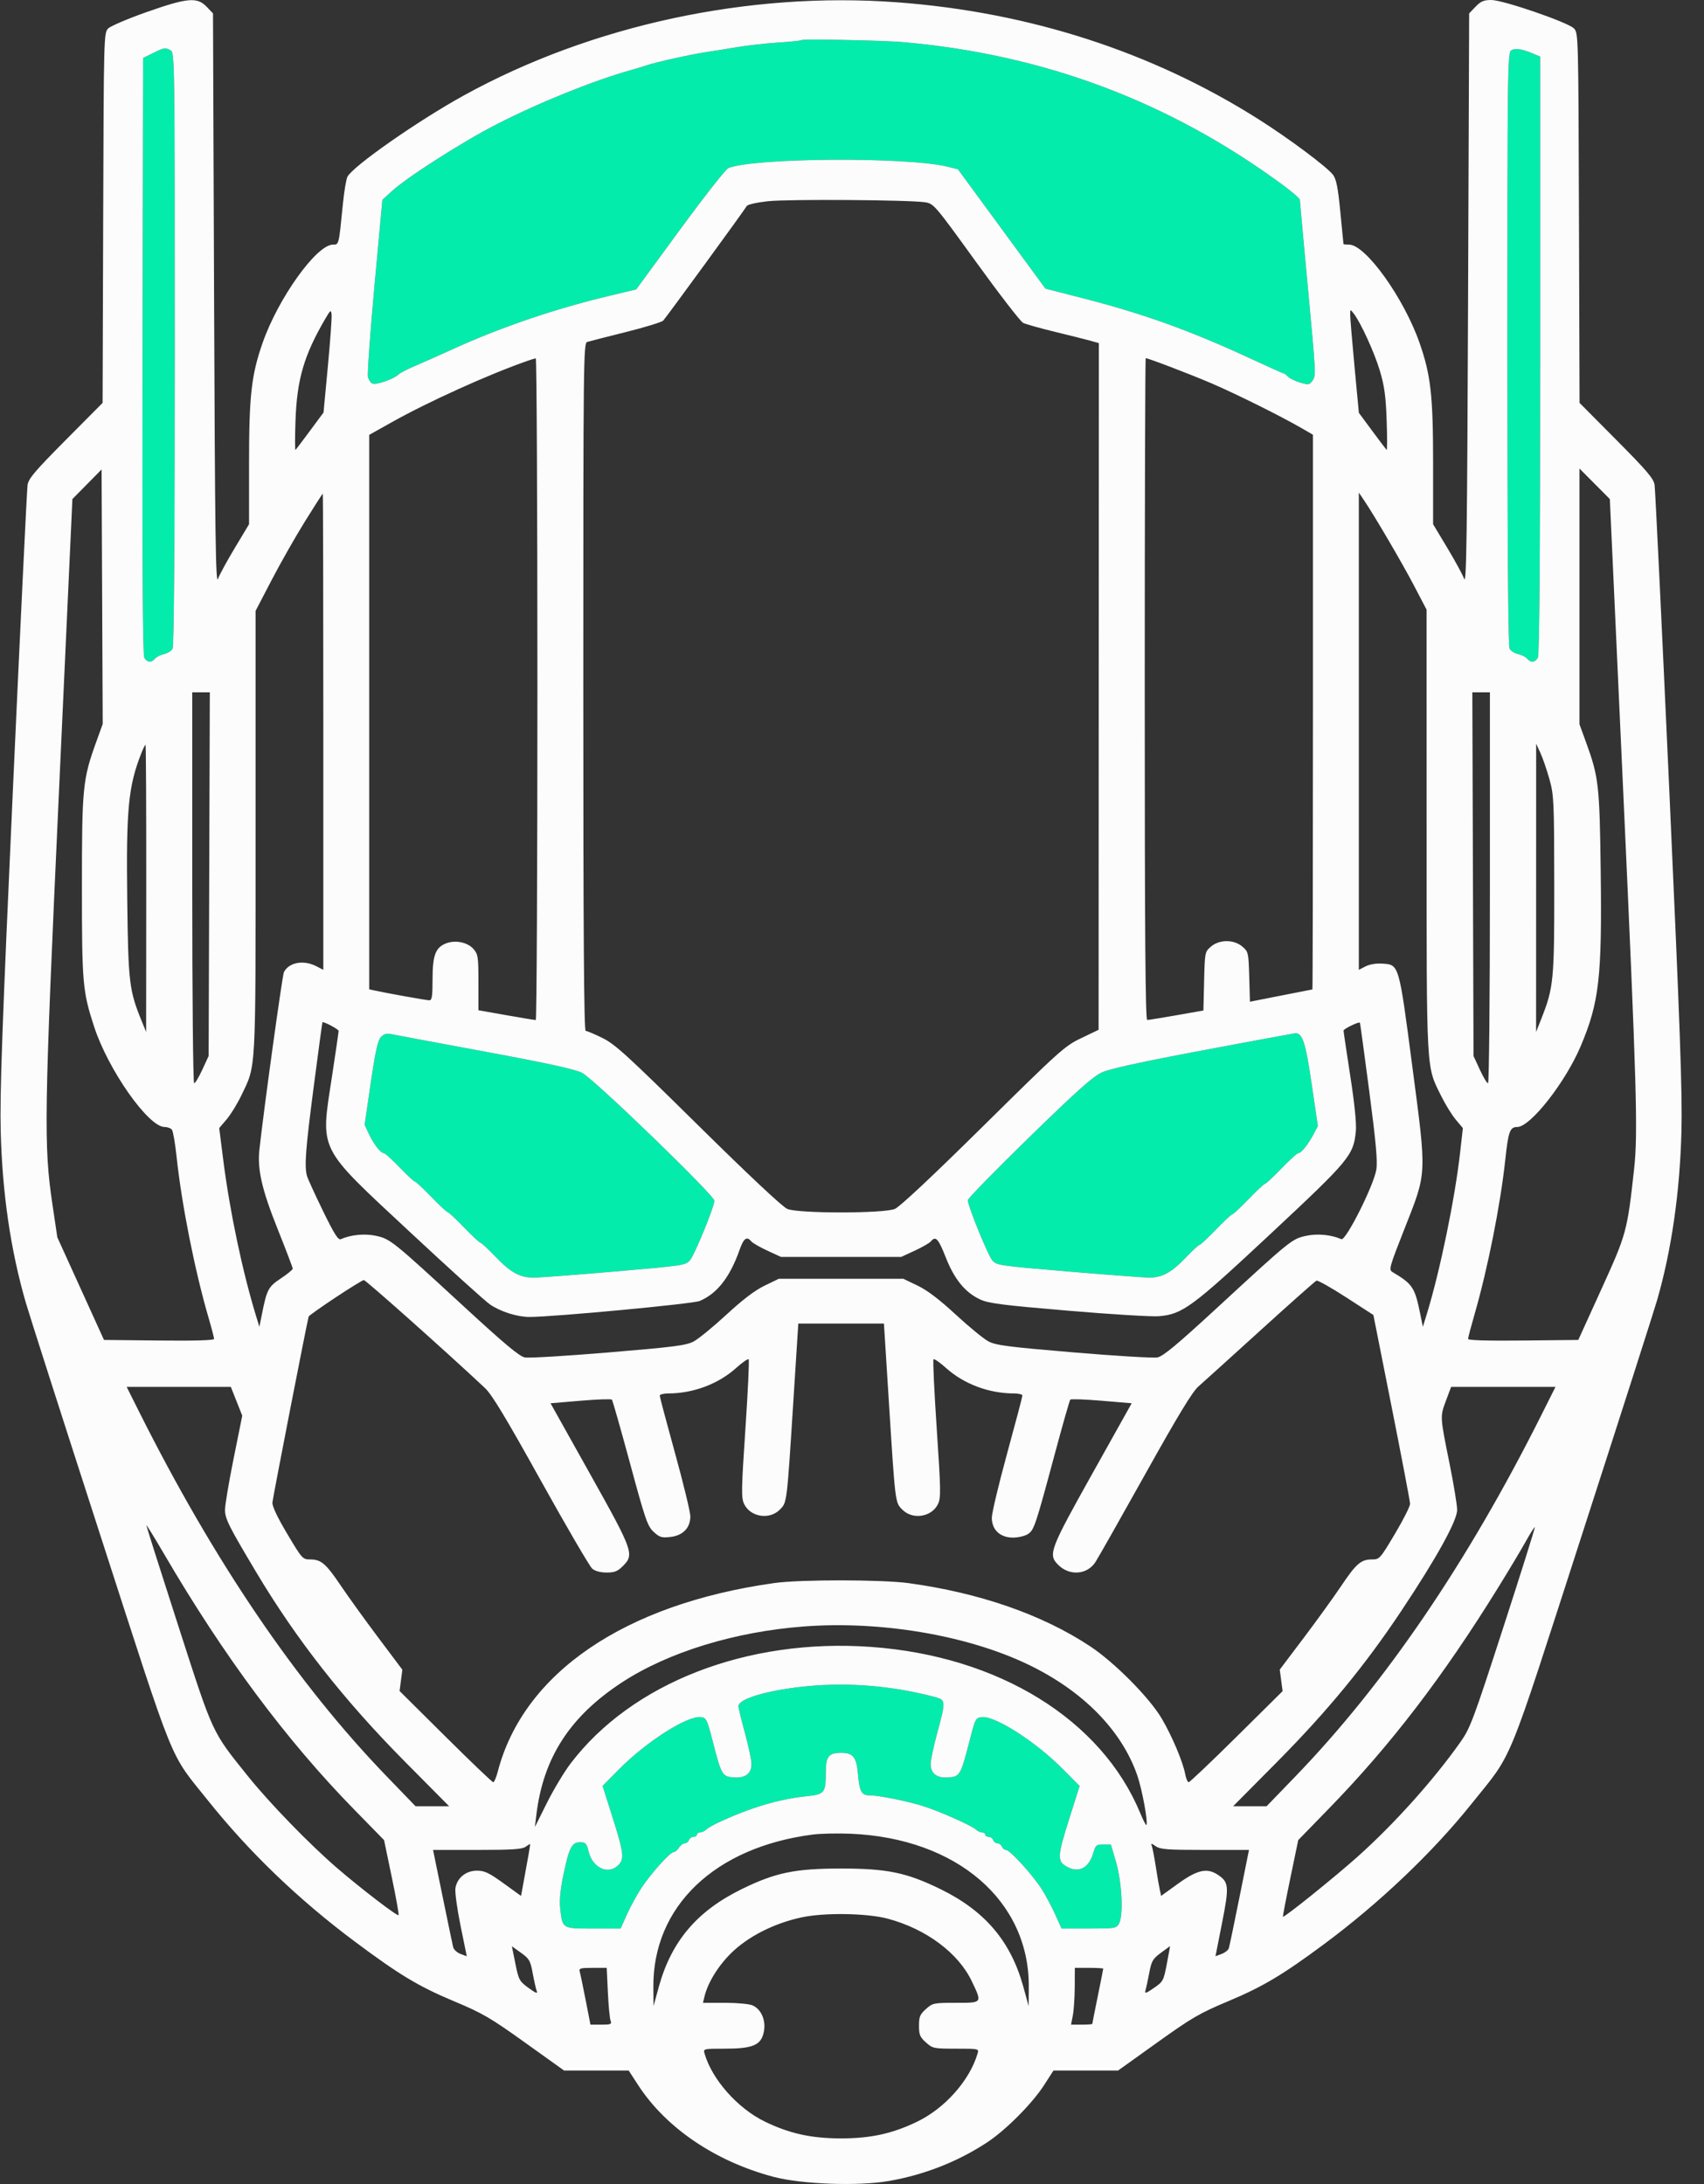 <svg xmlns="http://www.w3.org/2000/svg" width="780" height="1000" viewBox="0 0 780 1000" version="1.1"><rect x="0" y="0" width="780" height="1000" fill="#333333" stroke="none"/><path d="M 366.991 18.332 C 366.711 18.618, 361.986 19.125, 356.491 19.458 C 350.996 19.791, 342.450 20.744, 337.500 21.574 C 332.550 22.405, 325.800 23.489, 322.500 23.983 C 315.901 24.971, 299.939 28.536, 296 29.902 C 294.625 30.378, 291.475 31.335, 289 32.027 C 271.860 36.823, 247.124 46.796, 227.500 56.823 C 211.794 64.848, 186.499 81, 179.265 87.623 L 175.031 91.500 171.418 130.795 C 169.431 152.407, 168.088 171.214, 168.433 172.587 C 168.777 173.961, 169.738 175.346, 170.568 175.664 C 172.285 176.324, 180.382 173.475, 182.332 171.525 C 183.044 170.813, 186.298 169.104, 189.563 167.727 C 192.829 166.350, 201.028 162.704, 207.785 159.624 C 228.991 149.959, 253.869 141.468, 277.859 135.708 L 291.218 132.500 311.245 105.167 C 322.260 90.133, 332.223 77.440, 333.386 76.959 C 344.833 72.223, 415.272 71.762, 433.644 76.303 L 438.486 77.500 458.519 104.825 L 478.551 132.150 495.526 136.501 C 523.282 143.615, 544.646 151.300, 572.332 164.128 C 580.490 167.908, 587.385 171, 587.654 171 C 587.923 171, 588.806 171.663, 589.616 172.473 C 590.426 173.284, 592.924 174.496, 595.166 175.168 C 598.826 176.265, 599.383 176.197, 600.621 174.503 C 602.468 171.978, 602.494 172.516, 598.507 129.867 C 596.586 109.315, 595.011 92.030, 595.007 91.456 C 595.003 90.881, 591.288 87.686, 586.750 84.355 C 534.995 46.358, 477.440 24.796, 413 19.262 C 404.166 18.503, 367.549 17.764, 366.991 18.332 M 70 24.322 L 65.500 26.527 65.246 162.822 C 65.074 255.636, 65.324 299.737, 66.032 301.059 C 67.260 303.355, 69.288 303.563, 70.947 301.564 C 71.602 300.775, 73.461 299.838, 75.077 299.483 C 76.694 299.128, 78.463 298.004, 79.008 296.984 C 79.650 295.786, 80 247.285, 80 159.601 C 80 26.629, 79.963 24.051, 78.066 23.035 C 75.548 21.688, 75.297 21.727, 70 24.322 M 691.750 23.056 C 690.097 24.041, 690 31.617, 690 159.615 C 690 247.289, 690.350 295.786, 690.992 296.984 C 691.537 298.004, 693.306 299.128, 694.923 299.483 C 696.539 299.838, 698.398 300.775, 699.053 301.564 C 700.711 303.562, 702.739 303.356, 703.965 301.066 C 704.664 299.759, 705 254.776, 705 162.515 L 705 25.898 701.695 24.517 C 696.503 22.348, 693.643 21.927, 691.750 23.056 M 174.334 474.872 C 172.929 476.380, 171.807 481.470, 169.693 495.929 L 166.905 514.996 168.893 519.248 C 171.063 523.891, 174.284 528, 175.752 528 C 176.264 528, 179.492 530.925, 182.925 534.500 C 186.357 538.075, 189.505 541, 189.919 541 C 190.333 541, 193.713 544.150, 197.430 548 C 201.147 551.850, 204.522 555, 204.930 555 C 205.338 555, 208.713 558.150, 212.430 562 C 216.147 565.850, 219.524 569, 219.935 569 C 220.347 569, 223.433 571.863, 226.793 575.363 C 233.970 582.837, 238.026 585.016, 244.651 584.957 C 247.318 584.933, 263.984 583.668, 281.686 582.147 C 313.010 579.454, 313.925 579.315, 315.888 576.940 C 318.055 574.318, 327 552.449, 327 549.773 C 327 547.277, 271.878 493.982, 266.436 491.216 C 263.117 489.529, 250.715 486.821, 221.672 481.440 C 199.577 477.346, 180.305 473.746, 178.844 473.440 C 176.968 473.046, 175.643 473.466, 174.334 474.872 M 550.500 480.928 C 521.794 486.326, 507.931 489.366, 504.268 491.069 C 500.228 492.946, 492.657 499.724, 471.018 520.834 C 455.608 535.867, 443 548.775, 443 549.517 C 443 552.038, 452.110 574.487, 454.133 576.950 C 456.098 579.343, 456.911 579.465, 488.823 582.151 C 506.795 583.664, 523.457 584.924, 525.849 584.951 C 531.875 585.019, 536.207 582.683, 542.721 575.853 C 545.792 572.634, 548.644 570, 549.058 570 C 549.473 570, 552.853 566.850, 556.570 563 C 560.287 559.150, 563.662 556, 564.070 556 C 564.478 556, 567.853 552.850, 571.570 549 C 575.287 545.150, 578.662 542, 579.070 542 C 579.478 542, 582.853 538.850, 586.570 535 C 590.287 531.150, 593.745 528, 594.254 528 C 595.567 528, 598.687 524.174, 601.145 519.551 L 603.244 515.602 600.400 496.251 C 597.560 476.928, 596.187 472.796, 592.711 473.109 C 592.045 473.169, 573.050 476.688, 550.500 480.928 M 369.718 772.022 C 351.786 773.732, 337.990 777.741, 338.006 781.235 C 338.009 781.931, 339.356 787.450, 341 793.500 C 342.644 799.550, 343.991 805.893, 343.994 807.595 C 344.003 812.046, 341.197 814.197, 335.884 813.812 C 330.629 813.432, 330.235 812.761, 326.309 797.500 C 323.651 787.166, 323.318 786.481, 320.814 786.191 C 314.578 785.467, 295.734 797.521, 283.168 810.272 L 275.837 817.711 280.418 832.189 C 285.548 848.398, 285.871 851.129, 283 854 C 278.471 858.529, 271.266 855.255, 269.463 847.847 C 268.512 843.944, 268.104 843.500, 265.466 843.500 C 261.710 843.500, 260.457 846.012, 257.811 858.842 C 256.469 865.349, 256.019 870.247, 256.431 873.855 C 257.490 883.136, 257.265 883, 271.577 883 L 284.084 883 287.024 876.446 C 288.642 872.841, 291.620 867.399, 293.642 864.352 C 298.113 857.617, 306.768 848, 308.360 848 C 308.997 848, 310.081 847.100, 310.768 846 C 311.455 844.900, 312.640 844, 313.401 844 C 314.163 844, 315.045 843.325, 315.362 842.500 C 315.678 841.675, 316.626 841, 317.469 841 C 318.311 841, 319 840.550, 319 840 C 319 839.450, 319.643 839, 320.429 839 C 321.214 839, 322.452 838.438, 323.179 837.750 C 323.905 837.063, 326.300 835.653, 328.500 834.618 C 343.190 827.706, 356.568 823.701, 369.291 822.406 C 377.382 821.583, 378 820.823, 378 811.688 C 378 804.153, 379.251 802.545, 385.113 802.545 C 390.484 802.545, 392.062 804.532, 392.717 812.119 C 393.420 820.257, 394.338 822, 397.925 822 C 402.289 822, 416.023 824.788, 423.137 827.119 C 430.904 829.663, 445.014 835.982, 446.821 837.725 C 447.548 838.426, 448.786 839, 449.571 839 C 450.357 839, 451 839.450, 451 840 C 451 840.550, 451.689 841, 452.531 841 C 453.374 841, 454.322 841.675, 454.638 842.500 C 454.955 843.325, 455.855 844, 456.638 844 C 457.422 844, 458.322 844.675, 458.638 845.500 C 458.955 846.325, 459.792 847, 460.499 847 C 462.269 847, 472.575 858.297, 476.726 864.786 C 478.601 867.718, 481.436 873.015, 483.026 876.558 L 485.916 883 498.423 883 C 510.345 883, 510.990 882.895, 512.215 880.750 C 514.315 877.073, 513.574 861.835, 510.842 852.500 L 508.500 844.500 505.032 844.500 C 501.897 844.500, 501.465 844.850, 500.532 848.150 C 498.565 855.105, 494.035 857.667, 488.684 854.850 C 483.778 852.268, 483.854 850.396, 489.595 832.254 L 494.189 817.735 486.345 809.830 C 474.060 797.450, 455.605 785.606, 449.532 786.204 C 446.581 786.494, 446.462 786.725, 443.691 797.500 C 439.765 812.761, 439.371 813.432, 434.116 813.812 C 428.803 814.197, 425.997 812.046, 426.006 807.595 C 426.009 805.893, 427.356 799.550, 429 793.500 C 432.945 778.977, 432.915 778.322, 428.250 777.072 C 409.074 771.935, 388.891 770.193, 369.718 772.022" stroke="none" fill="#04ecac" fill-rule="evenodd"/><path d="M 67.012 5.567 C 58.494 8.572, 50.619 11.937, 49.512 13.043 C 47.532 15.023, 47.496 16.400, 47.233 99.758 L 46.966 184.462 30.066 201.481 C 16.110 215.534, 13.070 219.110, 12.620 222 C 12.319 223.925, 9.309 286.475, 5.929 361 C 0.968 470.370, -0.111 500.646, 0.329 518 C 1.050 546.451, 4.875 572.536, 11.844 596.533 C 13.436 602.015, 28.782 649.925, 45.947 703 C 80.902 811.083, 77.124 801.770, 95.171 824.346 C 114.229 848.186, 136.677 869.753, 162.500 889.032 C 182.768 904.163, 191.574 909.466, 207.617 916.198 C 220.938 921.787, 224.374 923.785, 240.348 935.222 L 258.196 948 272.981 948 L 287.765 948 292.133 954.714 C 304.884 974.316, 327.433 989.606, 354 996.663 C 366.898 1000.089, 392.822 1001.030, 406.901 998.582 C 423.104 995.766, 438.536 989.689, 451.930 980.851 C 460.439 975.236, 472.476 963.130, 477.881 954.750 L 482.235 948 497.019 948 L 511.804 948 529.652 935.222 C 545.626 923.785, 549.062 921.787, 562.383 916.198 C 578.025 909.634, 587.054 904.253, 606 890.202 C 631.328 871.419, 655.738 848.202, 673.501 826 C 693.129 801.467, 688.857 811.883, 724.389 701.904 C 741.731 648.226, 757.069 600.343, 758.473 595.497 C 765.102 572.622, 768.962 545.917, 769.675 518 C 770.119 500.618, 769.047 470.549, 764.079 361 C 760.699 286.475, 757.686 223.925, 757.384 222 C 756.931 219.112, 753.878 215.523, 739.934 201.481 L 723.034 184.462 722.767 99.758 C 722.502 15.722, 722.484 15.039, 720.438 12.994 C 717.613 10.169, 688.022 0, 682.627 0 C 679.187 0, 677.813 0.586, 675.437 3.065 L 672.500 6.131 672 137.315 C 671.592 244.425, 671.269 267.871, 670.240 265.071 C 669.546 263.185, 666.059 256.779, 662.490 250.835 L 656 240.027 656 212.190 C 656 181.149, 654.943 171.742, 649.798 157 C 642.617 136.426, 625.098 112, 617.522 112 C 616.135 112, 614.987 111.888, 614.970 111.750 C 614.954 111.612, 614.309 105.010, 613.537 97.078 C 612.456 85.961, 611.694 82.066, 610.213 80.078 C 607.543 76.495, 590.146 63.503, 576.118 54.616 C 527.341 23.714, 471.102 5.522, 410.500 1.043 C 342.719 -3.967, 270.908 11.467, 212.500 43.598 C 191.572 55.111, 161.691 75.971, 159.045 80.915 C 158.474 81.982, 157.546 87.500, 156.981 93.177 C 155.070 112.414, 155.170 112, 152.416 112 C 144.904 112, 127.350 136.520, 120.202 157 C 115.057 171.742, 114 181.149, 114 212.190 L 114 240.027 107.510 250.835 C 103.941 256.779, 100.454 263.185, 99.760 265.071 C 98.731 267.871, 98.408 244.425, 98 137.315 L 97.500 6.131 94.563 3.065 C 90.235 -1.452, 85.752 -1.045, 67.012 5.567 M 366.991 18.332 C 366.711 18.618, 361.986 19.125, 356.491 19.458 C 350.996 19.791, 342.450 20.744, 337.500 21.574 C 332.550 22.405, 325.800 23.489, 322.500 23.983 C 315.901 24.971, 299.939 28.536, 296 29.902 C 294.625 30.378, 291.475 31.335, 289 32.027 C 271.860 36.823, 247.124 46.796, 227.500 56.823 C 211.794 64.848, 186.499 81, 179.265 87.623 L 175.031 91.500 171.418 130.795 C 169.431 152.407, 168.088 171.214, 168.433 172.587 C 168.777 173.961, 169.738 175.346, 170.568 175.664 C 172.285 176.324, 180.382 173.475, 182.332 171.525 C 183.044 170.813, 186.298 169.104, 189.563 167.727 C 192.829 166.350, 201.028 162.704, 207.785 159.624 C 228.991 149.959, 253.869 141.468, 277.859 135.708 L 291.218 132.500 311.245 105.167 C 322.260 90.133, 332.223 77.440, 333.386 76.959 C 344.833 72.223, 415.272 71.762, 433.644 76.303 L 438.486 77.500 458.519 104.825 L 478.551 132.150 495.526 136.501 C 523.282 143.615, 544.646 151.300, 572.332 164.128 C 580.490 167.908, 587.385 171, 587.654 171 C 587.923 171, 588.806 171.663, 589.616 172.473 C 590.426 173.284, 592.924 174.496, 595.166 175.168 C 598.826 176.265, 599.383 176.197, 600.621 174.503 C 602.468 171.978, 602.494 172.516, 598.507 129.867 C 596.586 109.315, 595.011 92.030, 595.007 91.456 C 595.003 90.881, 591.288 87.686, 586.750 84.355 C 534.995 46.358, 477.440 24.796, 413 19.262 C 404.166 18.503, 367.549 17.764, 366.991 18.332 M 70 24.322 L 65.500 26.527 65.246 162.822 C 65.074 255.636, 65.324 299.737, 66.032 301.059 C 67.260 303.355, 69.288 303.563, 70.947 301.564 C 71.602 300.775, 73.461 299.838, 75.077 299.483 C 76.694 299.128, 78.463 298.004, 79.008 296.984 C 79.650 295.786, 80 247.285, 80 159.601 C 80 26.629, 79.963 24.051, 78.066 23.035 C 75.548 21.688, 75.297 21.727, 70 24.322 M 691.750 23.056 C 690.097 24.041, 690 31.617, 690 159.615 C 690 247.289, 690.350 295.786, 690.992 296.984 C 691.537 298.004, 693.306 299.128, 694.923 299.483 C 696.539 299.838, 698.398 300.775, 699.053 301.564 C 700.711 303.562, 702.739 303.356, 703.965 301.066 C 704.664 299.759, 705 254.776, 705 162.515 L 705 25.898 701.695 24.517 C 696.503 22.348, 693.643 21.927, 691.750 23.056 M 351.509 92.129 C 346.562 92.669, 342.214 93.647, 341.843 94.305 C 340.742 96.253, 304.925 145.384, 303.581 146.791 C 302.902 147.501, 295.198 149.863, 286.461 152.041 C 277.724 154.218, 269.771 156.255, 268.788 156.567 C 267.081 157.109, 267 164.243, 267 314.567 C 267 427.129, 267.309 472, 268.086 472 C 268.683 472, 272.141 473.463, 275.772 475.250 C 281.538 478.089, 287.080 483.147, 319.633 515.279 C 343.024 538.367, 358.205 552.606, 360.415 553.529 C 365.514 555.659, 404.510 555.649, 409.615 553.517 C 411.864 552.577, 426.688 538.675, 450.067 515.581 C 485.233 480.844, 487.343 478.950, 494.924 475.315 L 502.879 471.500 502.939 314.297 L 503 157.094 499.250 156.041 C 497.188 155.461, 489.875 153.623, 483 151.955 C 476.125 150.288, 469.521 148.432, 468.325 147.833 C 467.128 147.233, 457.453 134.706, 446.825 119.995 C 427.944 93.862, 427.408 93.233, 423.500 92.620 C 416.358 91.499, 360.757 91.120, 351.509 92.129 M 148.875 146 C 139.156 162.658, 135.938 173.652, 135.264 192.500 C 134.988 200.200, 134.994 206.275, 135.277 206 C 135.559 205.725, 138.559 201.756, 141.942 197.181 L 148.094 188.862 150.083 167.681 C 151.177 156.031, 151.943 145.375, 151.786 144 C 151.524 141.709, 151.280 141.877, 148.875 146 M 618.040 144 C 618.027 145.375, 618.916 156.064, 620.015 167.753 L 622.013 189.006 628.111 197.253 C 631.465 201.789, 634.441 205.725, 634.723 206 C 635.006 206.275, 635.012 200.200, 634.736 192.500 C 634.336 181.315, 633.708 176.734, 631.613 169.718 C 629.100 161.303, 622.880 147.712, 619.614 143.500 C 618.093 141.538, 618.063 141.548, 618.040 144 M 241.500 165.204 C 223.677 171.422, 196.136 183.882, 179.175 193.402 L 169 199.113 169 326.037 L 169 452.962 171.250 453.461 C 176.792 454.690, 195.243 458, 196.551 458 C 197.715 458, 198 456.124, 198 448.450 C 198 437.508, 199.292 433.950, 203.969 432.013 C 208.259 430.236, 214.006 431.364, 216.750 434.522 C 218.830 436.916, 219 438.074, 219 449.831 L 219 462.550 231.750 464.808 C 238.762 466.049, 244.838 467.050, 245.250 467.032 C 245.662 467.015, 246 398.825, 246 315.500 C 246 232.175, 245.662 164.036, 245.250 164.079 C 244.838 164.122, 243.150 164.629, 241.500 165.204 M 524 315.500 C 524 427.621, 524.294 467, 525.132 467 C 525.755 467, 531.796 466.025, 538.558 464.833 L 550.851 462.666 551.176 449.244 C 551.497 435.949, 551.527 435.799, 554.306 433.411 C 558.187 430.076, 564.813 430.076, 568.694 433.411 C 571.419 435.753, 571.510 436.152, 571.832 447.233 L 572.163 458.644 586.332 455.844 C 594.124 454.304, 600.612 453.034, 600.750 453.022 C 600.888 453.010, 601 395.859, 601 326.020 L 601 199.040 595.750 196.004 C 586.244 190.505, 565.692 180.284, 554.500 175.490 C 544.692 171.288, 525.631 164, 524.450 164 C 524.203 164, 524 232.175, 524 315.500 M 39.820 221.723 L 33.140 228.500 26.969 363 C 20.171 511.177, 19.966 524.258, 24.010 551.500 L 26.237 566.500 36.918 590 L 47.598 613.500 72.799 613.767 C 89.145 613.940, 98 613.682, 98 613.032 C 98 612.481, 96.850 608.086, 95.444 603.265 C 89.162 581.728, 83.167 551.534, 80.851 529.774 C 80.191 523.573, 79.224 517.938, 78.703 517.250 C 78.182 516.563, 76.666 516, 75.335 516 C 67.904 516, 49.486 489.770, 43.078 470.061 C 37.805 453.845, 37.500 450.339, 37.500 406 C 37.500 360.386, 37.854 356.834, 44.121 339.489 L 47.016 331.478 46.758 273.212 L 46.500 214.946 39.820 221.723 M 723 273.067 L 723 331.617 725.918 339.613 C 731.816 355.775, 732.219 359.311, 732.724 399.348 C 733.330 447.484, 732.015 458.952, 723.593 478.920 C 716.595 495.513, 700.533 516, 694.521 516 C 691.158 516, 690.426 518.003, 689.035 531 C 686.837 551.541, 681.009 580.863, 674.968 601.771 C 673.335 607.420, 672 612.490, 672 613.038 C 672 613.681, 680.959 613.939, 697.229 613.767 L 722.458 613.500 733.075 590.162 C 744.563 564.908, 744.861 563.809, 748.014 535.150 C 749.819 518.741, 749.198 497.309, 742.982 361.500 L 736.895 228.500 729.947 221.509 L 723 214.517 723 273.067 M 139.637 238.661 C 135.312 245.614, 128.450 257.687, 124.387 265.490 L 117 279.676 117 380.944 C 117 492.927, 117.303 487.302, 110.500 501.500 C 108.656 505.350, 105.615 510.300, 103.744 512.500 L 100.341 516.500 102.178 531 C 105.179 554.697, 111.016 582.390, 117.354 603 L 118.738 607.500 119.935 601.500 C 122.149 590.400, 122.824 589.137, 128.595 585.306 C 131.568 583.332, 134 581.336, 134 580.870 C 134 580.405, 130.867 572.182, 127.038 562.596 C 119.898 544.720, 117.766 535.456, 118.731 526.500 C 120.655 508.637, 129.242 446.416, 129.971 445.055 C 132.371 440.570, 138.990 439.392, 144.826 442.410 L 148 444.051 148 335.026 C 148 275.062, 147.887 226.004, 147.750 226.009 C 147.613 226.014, 143.962 231.707, 139.637 238.661 M 622 334.794 L 622 444.051 625.052 442.473 C 626.902 441.517, 629.916 441.014, 632.702 441.197 C 640.480 441.709, 640.288 441.054, 646.487 488.321 C 653.132 538.984, 653.266 536.301, 642.784 562.902 C 635.991 580.143, 635.650 581.373, 637.377 582.402 C 646.639 587.919, 647.628 589.405, 650.090 601.500 L 651.312 607.500 653.158 601.500 C 659.110 582.162, 665.951 549.013, 668.327 528 L 669.627 516.500 666.385 512.653 C 664.602 510.538, 661.555 505.588, 659.614 501.653 C 652.779 487.800, 653.031 492.436, 653.015 380.310 L 653 279.119 647.352 268.310 C 641.914 257.900, 629.232 236.234, 624.354 229.018 L 622 225.536 622 334.794 M 88 406.500 C 88 456.063, 88.385 496, 88.863 496 C 89.338 496, 91.026 493.188, 92.613 489.750 L 95.500 483.500 95.772 400.250 L 96.045 317 92.022 317 L 88 317 88 406.500 M 674.228 400.250 L 674.500 483.500 677.387 489.750 C 678.974 493.188, 680.662 496, 681.137 496 C 681.615 496, 682 456.063, 682 406.500 L 682 317 677.978 317 L 673.955 317 674.228 400.250 M 64.735 344.750 C 58.726 359.955, 57.725 370.364, 58.245 412.266 C 58.713 449.940, 59.137 453.487, 64.852 467.500 L 66.891 472.500 66.945 406.750 C 66.975 370.587, 66.824 341, 66.609 341 C 66.393 341, 65.550 342.688, 64.735 344.750 M 703.155 406.500 L 703.141 472.500 705.511 466.500 C 711.188 452.129, 711.504 448.855, 711.452 405 C 711.407 366.656, 711.289 364.088, 709.247 356.767 C 708.061 352.514, 706.208 347.114, 705.130 344.767 L 703.169 340.500 703.155 406.500 M 143.603 497.554 C 139.880 526.101, 139.294 533.796, 140.498 538.354 C 140.809 539.534, 144.079 546.696, 147.763 554.268 C 152.944 564.918, 154.805 567.886, 155.981 567.370 C 160.708 565.295, 167.068 564.697, 172.197 565.845 C 178.697 567.300, 179.673 568.086, 212.345 598.202 C 231.069 615.461, 237.764 621.053, 240.271 621.523 C 242.084 621.863, 259.302 620.830, 278.534 619.228 C 308.615 616.722, 314.059 616.020, 317.500 614.209 C 319.700 613.050, 326.450 607.531, 332.500 601.943 C 339.989 595.026, 345.574 590.781, 350 588.642 L 356.500 585.500 385 585.500 L 413.500 585.500 420 588.619 C 424.471 590.764, 429.934 594.912, 437.500 601.907 C 443.550 607.500, 450.286 613.018, 452.468 614.170 C 455.869 615.964, 461.437 616.684, 491.423 619.205 C 510.666 620.822, 527.929 621.861, 529.785 621.512 C 532.390 621.024, 538.654 615.813, 557.222 598.690 C 590.786 567.737, 591.335 567.292, 597.755 565.855 C 602.929 564.698, 609.277 565.288, 614.010 567.366 C 616.027 568.253, 628.828 542.792, 630.002 535.559 C 630.629 531.694, 629.863 523.182, 626.757 499.500 C 624.521 482.450, 622.605 468.382, 622.499 468.237 C 622.080 467.663, 615 471.081, 615 471.857 C 615 472.313, 616.385 481.645, 618.077 492.593 C 620.049 505.353, 620.968 514.427, 620.637 517.867 C 619.568 528.966, 617.829 531.067, 581.940 564.611 C 545.634 598.545, 541.292 601.752, 530.439 602.644 C 527.173 602.912, 508.445 601.770, 488.822 600.105 C 458.593 597.541, 452.453 596.753, 448.618 594.950 C 441.760 591.727, 436.845 585.703, 432.919 575.709 C 429.524 567.068, 428.291 565.740, 426.108 568.370 C 425.483 569.123, 422.165 571.036, 418.735 572.620 L 412.500 575.500 385 575.500 L 357.500 575.500 351.265 572.620 C 347.835 571.036, 344.517 569.123, 343.892 568.370 C 341.839 565.896, 340.422 566.924, 338.545 572.250 C 334.126 584.792, 328.238 592.331, 320.256 595.666 C 317.075 596.996, 253.957 602.928, 242.432 602.981 C 236.856 603.007, 229.138 600.572, 224.297 597.261 C 222.078 595.742, 205.571 580.803, 187.614 564.061 C 145.138 524.459, 146.679 527.516, 151.909 493.244 C 153.609 482.103, 155 472.546, 155 472.007 C 155 471.291, 148.929 468, 147.606 468 C 147.524 468, 145.722 481.299, 143.603 497.554 M 174.334 474.872 C 172.929 476.380, 171.807 481.470, 169.693 495.929 L 166.905 514.996 168.893 519.248 C 171.063 523.891, 174.284 528, 175.752 528 C 176.264 528, 179.492 530.925, 182.925 534.500 C 186.357 538.075, 189.505 541, 189.919 541 C 190.333 541, 193.713 544.150, 197.430 548 C 201.147 551.850, 204.522 555, 204.930 555 C 205.338 555, 208.713 558.150, 212.430 562 C 216.147 565.850, 219.524 569, 219.935 569 C 220.347 569, 223.433 571.863, 226.793 575.363 C 233.970 582.837, 238.026 585.016, 244.651 584.957 C 247.318 584.933, 263.984 583.668, 281.686 582.147 C 313.010 579.454, 313.925 579.315, 315.888 576.940 C 318.055 574.318, 327 552.449, 327 549.773 C 327 547.277, 271.878 493.982, 266.436 491.216 C 263.117 489.529, 250.715 486.821, 221.672 481.440 C 199.577 477.346, 180.305 473.746, 178.844 473.440 C 176.968 473.046, 175.643 473.466, 174.334 474.872 M 550.500 480.928 C 521.794 486.326, 507.931 489.366, 504.268 491.069 C 500.228 492.946, 492.657 499.724, 471.018 520.834 C 455.608 535.867, 443 548.775, 443 549.517 C 443 552.038, 452.110 574.487, 454.133 576.950 C 456.098 579.343, 456.911 579.465, 488.823 582.151 C 506.795 583.664, 523.457 584.924, 525.849 584.951 C 531.875 585.019, 536.207 582.683, 542.721 575.853 C 545.792 572.634, 548.644 570, 549.058 570 C 549.473 570, 552.853 566.850, 556.570 563 C 560.287 559.150, 563.662 556, 564.070 556 C 564.478 556, 567.853 552.850, 571.570 549 C 575.287 545.150, 578.662 542, 579.070 542 C 579.478 542, 582.853 538.850, 586.570 535 C 590.287 531.150, 593.745 528, 594.254 528 C 595.567 528, 598.687 524.174, 601.145 519.551 L 603.244 515.602 600.400 496.251 C 597.560 476.928, 596.187 472.796, 592.711 473.109 C 592.045 473.169, 573.050 476.688, 550.500 480.928 M 153.500 594.123 C 146.900 598.499, 141.404 602.399, 141.286 602.790 C 140.568 605.172, 124.857 685.819, 124.696 687.945 C 124.570 689.628, 126.969 694.701, 131.475 702.275 C 138.291 713.732, 138.532 714, 142.003 714 C 146.992 714, 149.210 715.902, 156.004 726.007 C 159.281 730.880, 166.963 741.534, 173.074 749.683 L 184.186 764.500 183.543 769.366 L 182.900 774.231 203.927 795.116 C 215.492 806.602, 225.321 816, 225.770 816 C 226.218 816, 227.140 813.862, 227.818 811.250 C 239.564 766.010, 285.886 734.399, 354.500 724.800 C 366.313 723.148, 403.836 723.184, 416 724.860 C 448.544 729.343, 477.030 739.253, 498.914 753.703 C 510.125 761.106, 526.153 777.275, 531.796 786.873 C 536.523 794.913, 541.465 806.630, 542.535 812.333 C 542.913 814.350, 543.626 816, 544.119 816 C 544.611 816, 554.486 806.617, 566.062 795.150 L 587.109 774.299 586.455 769.372 L 585.801 764.444 596.725 749.972 C 602.733 742.012, 610.417 731.370, 613.801 726.323 C 620.787 715.903, 622.979 714, 627.997 714 C 631.468 714, 631.709 713.731, 638.525 702.278 C 642.361 695.830, 645.481 689.643, 645.459 688.528 C 645.436 687.412, 641.648 667.505, 637.041 644.289 L 628.663 602.077 616.181 593.989 C 609.316 589.541, 603.204 586.110, 602.599 586.365 C 601.995 586.620, 590.438 596.880, 576.918 609.165 C 563.398 621.449, 550.631 632.996, 548.549 634.824 C 545.789 637.247, 539.210 648.096, 524.294 674.824 C 513.037 694.996, 502.748 713.166, 501.431 715.201 C 497.655 721.036, 489.565 721.656, 484.414 716.505 C 479.674 711.765, 480.437 709.720, 500.010 674.712 L 518.020 642.500 504.260 641.338 C 496.692 640.698, 490.236 640.473, 489.914 640.838 C 489.592 641.202, 486.489 652.075, 483.018 665 C 473.949 698.771, 473.360 700.534, 470.529 702.389 C 469.177 703.275, 466.091 704, 463.672 704 C 457.786 704, 454 700.436, 454 694.897 C 454 692.791, 457.150 679.562, 461 665.500 C 464.850 651.438, 468 639.498, 468 638.966 C 468 638.435, 466.283 638, 464.184 638 C 452.708 638, 441.213 633.695, 433.019 626.327 C 430.216 623.807, 427.646 622.020, 427.309 622.357 C 426.972 622.694, 427.639 637.026, 428.791 654.205 C 430.664 682.145, 430.728 685.771, 429.394 688.581 C 426.550 694.575, 417.843 695.996, 413.089 691.243 C 409.730 687.884, 409.842 688.774, 406.874 641.750 L 404.617 606 385.019 606 L 365.422 606 363.143 641.750 C 360.139 688.878, 360.263 687.891, 356.911 691.243 C 352.157 695.996, 343.450 694.575, 340.606 688.581 C 339.272 685.771, 339.336 682.145, 341.209 654.205 C 342.361 637.026, 343.028 622.694, 342.691 622.357 C 342.354 622.020, 339.784 623.807, 336.981 626.327 C 328.787 633.695, 317.292 638, 305.816 638 C 303.717 638, 302 638.456, 302 639.013 C 302 639.570, 305.150 651.426, 309 665.360 C 312.850 679.294, 316 692.313, 316 694.292 C 316 699.561, 312.601 703.065, 306.860 703.712 C 302.840 704.165, 301.913 703.881, 299.198 701.364 C 296.396 698.766, 295.392 695.851, 288.396 670 C 284.154 654.325, 280.417 641.202, 280.092 640.838 C 279.766 640.473, 273.314 640.698, 265.753 641.338 L 252.006 642.500 270.003 674.680 C 289.972 710.387, 290.443 711.711, 285.077 717.077 C 282.719 719.435, 281.291 720, 277.688 720 C 274.903 720, 272.429 719.341, 271.116 718.250 C 269.958 717.288, 259.385 699.175, 247.622 678 C 231.490 648.963, 225.186 638.517, 221.973 635.500 C 204.719 619.298, 167.383 586.016, 166.538 586.084 C 165.967 586.129, 160.100 589.747, 153.500 594.123 M 63.615 646.250 C 98.030 714.997, 135.854 770.704, 177.152 813.468 L 190.219 827 197.903 827 L 205.586 827 185.513 806.750 C 157.399 778.388, 135.653 750.671, 117.128 719.588 C 104.541 698.467, 103 695.371, 103 691.194 C 103 689.085, 104.776 678.543, 106.946 667.768 L 110.892 648.177 108.278 641.589 L 105.664 635 81.824 635 L 57.983 635 63.615 646.250 M 661.925 641.202 C 659.139 648.650, 659.120 648.302, 663.505 670.024 C 665.427 679.547, 667 689.121, 667 691.299 C 667 696.286, 657.706 713.116, 641.488 737.500 C 624.891 762.454, 607.584 783.499, 584.539 806.750 L 564.469 827 572.125 827 L 579.781 827 592.848 813.468 C 633.959 770.898, 671.669 715.513, 705.468 648.064 L 712.014 635 688.129 635 L 664.244 635 661.925 641.202 M 67 698.374 C 67 698.782, 73.561 719.452, 81.580 744.308 C 97.785 794.540, 96.809 792.430, 113.434 813.166 C 123.354 825.539, 141.643 844.389, 154.373 855.358 C 165.180 864.671, 181.869 877.464, 182.451 876.882 C 182.685 876.648, 181.284 868.817, 179.338 859.479 L 175.800 842.500 162.110 828.500 C 130.986 796.670, 102.447 758.298, 75.142 711.566 C 70.664 703.902, 67 697.966, 67 698.374 M 698.452 705.698 C 696.373 709.439, 690.637 719.025, 685.705 727 C 660.504 767.744, 636.576 798.994, 608.382 827.984 L 594.264 842.500 590.646 859.930 C 588.656 869.517, 587.133 877.464, 587.264 877.591 C 587.792 878.108, 610.642 859.729, 621.382 850.148 C 638.034 835.293, 656.219 815.024, 668.492 797.638 C 673.001 791.250, 674.355 787.630, 688.117 745.171 C 696.248 720.088, 702.749 699.416, 702.565 699.231 C 702.381 699.047, 700.530 701.957, 698.452 705.698 M 368 744.689 C 336.379 747.076, 305.917 756.433, 284.758 770.259 C 260.868 785.871, 248.650 804.778, 245.507 831 L 244.847 836.500 250.333 825.500 C 253.351 819.450, 258.210 811.350, 261.132 807.500 C 289.202 770.516, 341.987 749.997, 398.645 754.046 C 457.154 758.227, 504.232 787.309, 521.985 830.238 C 523.290 833.393, 524.533 835.801, 524.746 835.587 C 525.638 834.695, 522.806 819.244, 520.575 812.827 C 513.338 792.018, 495.430 773.915, 470.206 761.910 C 442.357 748.655, 403.095 742.040, 368 744.689 M 369.718 772.022 C 351.786 773.732, 337.990 777.741, 338.006 781.235 C 338.009 781.931, 339.356 787.450, 341 793.500 C 342.644 799.550, 343.991 805.893, 343.994 807.595 C 344.003 812.046, 341.197 814.197, 335.884 813.812 C 330.629 813.432, 330.235 812.761, 326.309 797.500 C 323.651 787.166, 323.318 786.481, 320.814 786.191 C 314.578 785.467, 295.734 797.521, 283.168 810.272 L 275.837 817.711 280.418 832.189 C 285.548 848.398, 285.871 851.129, 283 854 C 278.471 858.529, 271.266 855.255, 269.463 847.847 C 268.512 843.944, 268.104 843.500, 265.466 843.500 C 261.710 843.500, 260.457 846.012, 257.811 858.842 C 256.469 865.349, 256.019 870.247, 256.431 873.855 C 257.490 883.136, 257.265 883, 271.577 883 L 284.084 883 287.024 876.446 C 288.642 872.841, 291.620 867.399, 293.642 864.352 C 298.113 857.617, 306.768 848, 308.360 848 C 308.997 848, 310.081 847.100, 310.768 846 C 311.455 844.900, 312.640 844, 313.401 844 C 314.163 844, 315.045 843.325, 315.362 842.500 C 315.678 841.675, 316.626 841, 317.469 841 C 318.311 841, 319 840.550, 319 840 C 319 839.450, 319.643 839, 320.429 839 C 321.214 839, 322.452 838.438, 323.179 837.750 C 323.905 837.063, 326.300 835.653, 328.500 834.618 C 343.190 827.706, 356.568 823.701, 369.291 822.406 C 377.382 821.583, 378 820.823, 378 811.688 C 378 804.153, 379.251 802.545, 385.113 802.545 C 390.484 802.545, 392.062 804.532, 392.717 812.119 C 393.420 820.257, 394.338 822, 397.925 822 C 402.289 822, 416.023 824.788, 423.137 827.119 C 430.904 829.663, 445.014 835.982, 446.821 837.725 C 447.548 838.426, 448.786 839, 449.571 839 C 450.357 839, 451 839.450, 451 840 C 451 840.550, 451.689 841, 452.531 841 C 453.374 841, 454.322 841.675, 454.638 842.500 C 454.955 843.325, 455.855 844, 456.638 844 C 457.422 844, 458.322 844.675, 458.638 845.500 C 458.955 846.325, 459.792 847, 460.499 847 C 462.269 847, 472.575 858.297, 476.726 864.786 C 478.601 867.718, 481.436 873.015, 483.026 876.558 L 485.916 883 498.423 883 C 510.345 883, 510.990 882.895, 512.215 880.750 C 514.315 877.073, 513.574 861.835, 510.842 852.500 L 508.500 844.500 505.032 844.500 C 501.897 844.500, 501.465 844.850, 500.532 848.150 C 498.565 855.105, 494.035 857.667, 488.684 854.850 C 483.778 852.268, 483.854 850.396, 489.595 832.254 L 494.189 817.735 486.345 809.830 C 474.060 797.450, 455.605 785.606, 449.532 786.204 C 446.581 786.494, 446.462 786.725, 443.691 797.500 C 439.765 812.761, 439.371 813.432, 434.116 813.812 C 428.803 814.197, 425.997 812.046, 426.006 807.595 C 426.009 805.893, 427.356 799.550, 429 793.500 C 432.945 778.977, 432.915 778.322, 428.250 777.072 C 409.074 771.935, 388.891 770.193, 369.718 772.022 M 372 839.970 C 327.067 845.794, 298.758 872.944, 299.073 909.910 L 299.147 918.500 301.538 909.786 C 307.279 888.871, 319.049 874.970, 339.500 864.953 C 354.979 857.371, 363.891 855.524, 385 855.524 C 406.109 855.524, 415.021 857.371, 430.500 864.953 C 450.951 874.970, 462.721 888.871, 468.462 909.786 L 470.853 918.500 470.927 909.910 C 471.264 870.332, 438.026 841.658, 389.417 839.592 C 383.413 839.337, 375.575 839.507, 372 839.970 M 240.557 845.582 C 239.035 846.695, 234.278 847, 218.421 847 L 198.225 847 202.582 868.250 C 204.979 879.938, 207.161 890.407, 207.430 891.516 C 207.700 892.624, 209.213 894.020, 210.794 894.616 L 213.667 895.700 210.792 881.600 C 209.196 873.766, 208.165 866.127, 208.474 864.410 C 209.319 859.717, 213.329 856.500, 218.331 856.502 C 221.819 856.503, 223.806 857.447, 230.500 862.287 L 238.500 868.071 239.200 864.286 C 241.783 850.324, 242.796 844.478, 242.657 844.332 C 242.569 844.239, 241.624 844.802, 240.557 845.582 M 527.232 845.163 C 527.554 846.001, 528.370 850.244, 529.047 854.593 C 529.723 858.942, 530.554 863.747, 530.892 865.270 L 531.508 868.040 539.344 862.390 C 548.037 856.121, 552.480 855.119, 557.372 858.324 C 562.534 861.707, 562.709 863.620, 559.392 880.430 L 556.382 895.682 559.194 894.621 C 560.740 894.037, 562.224 892.868, 562.493 892.023 C 562.761 891.178, 564.946 880.702, 567.349 868.743 L 571.718 847 551.581 847 C 534.342 847, 531.100 846.758, 529.046 845.320 C 527.028 843.906, 526.741 843.881, 527.232 845.163 M 366.747 877.918 C 354.131 880.676, 342.350 886.685, 334.632 894.298 C 328.652 900.197, 323.953 907.886, 322.438 914.250 L 321.783 917 331.845 917 C 337.515 917, 343.050 917.521, 344.528 918.195 C 349.165 920.307, 351.202 926.710, 349.043 932.387 C 347.431 936.626, 343.255 938, 331.982 938 C 321.965 938, 321.872 938.022, 322.513 940.250 C 325.911 952.059, 337.603 965.283, 350 971.338 C 361.296 976.855, 371.352 979.080, 385 979.080 C 398.648 979.080, 408.704 976.855, 420 971.338 C 432.671 965.149, 443.861 952.486, 447.471 940.250 C 448.130 938.017, 448.056 938, 437.583 938 C 427.401 938, 426.920 937.900, 423.849 935.156 C 421.107 932.707, 420.667 931.647, 420.667 927.500 C 420.667 923.353, 421.107 922.293, 423.849 919.844 C 426.917 917.102, 427.408 917, 437.516 917 C 449.782 917, 449.626 917.209, 444.843 907.143 C 438.698 894.212, 424.001 883.240, 406.500 878.517 C 396.871 875.919, 377.247 875.623, 366.747 877.918 M 235.903 899.013 C 237.421 906.537, 237.721 907.093, 241.945 910.195 C 245.097 912.510, 246.194 912.947, 245.714 911.697 C 245.342 910.728, 244.506 907.048, 243.856 903.519 C 242.780 897.682, 242.297 896.834, 238.490 894.100 L 234.306 891.095 235.903 899.013 M 531.361 894.138 C 527.672 896.864, 527.094 897.866, 526.054 903.349 C 525.411 906.732, 524.639 910.342, 524.337 911.371 C 523.884 912.915, 524.556 912.713, 528.185 910.217 C 532.430 907.296, 532.635 906.913, 534.125 899.096 C 534.973 894.643, 535.630 891.018, 535.584 891.040 C 535.538 891.061, 533.637 892.456, 531.361 894.138 M 265.375 902.750 C 265.655 903.712, 266.873 909.563, 268.082 915.750 L 270.280 927 275.247 927 C 279.583 927, 280.123 926.778, 279.501 925.250 C 279.108 924.288, 278.547 918.438, 278.254 912.250 L 277.721 901 271.293 901 C 265.644 901, 264.927 901.212, 265.375 902.750 M 491.956 909.750 C 491.932 914.563, 491.543 920.413, 491.091 922.750 L 490.269 927 495.134 927 C 497.810 927, 500 926.837, 500 926.638 C 500 926.438, 501.125 920.751, 502.500 914 C 503.875 907.249, 505 901.562, 505 901.362 C 505 901.163, 502.075 901, 498.500 901 L 492 901 491.956 909.750" stroke="none" fill="#fcfcfc" fill-rule="evenodd"/></svg>